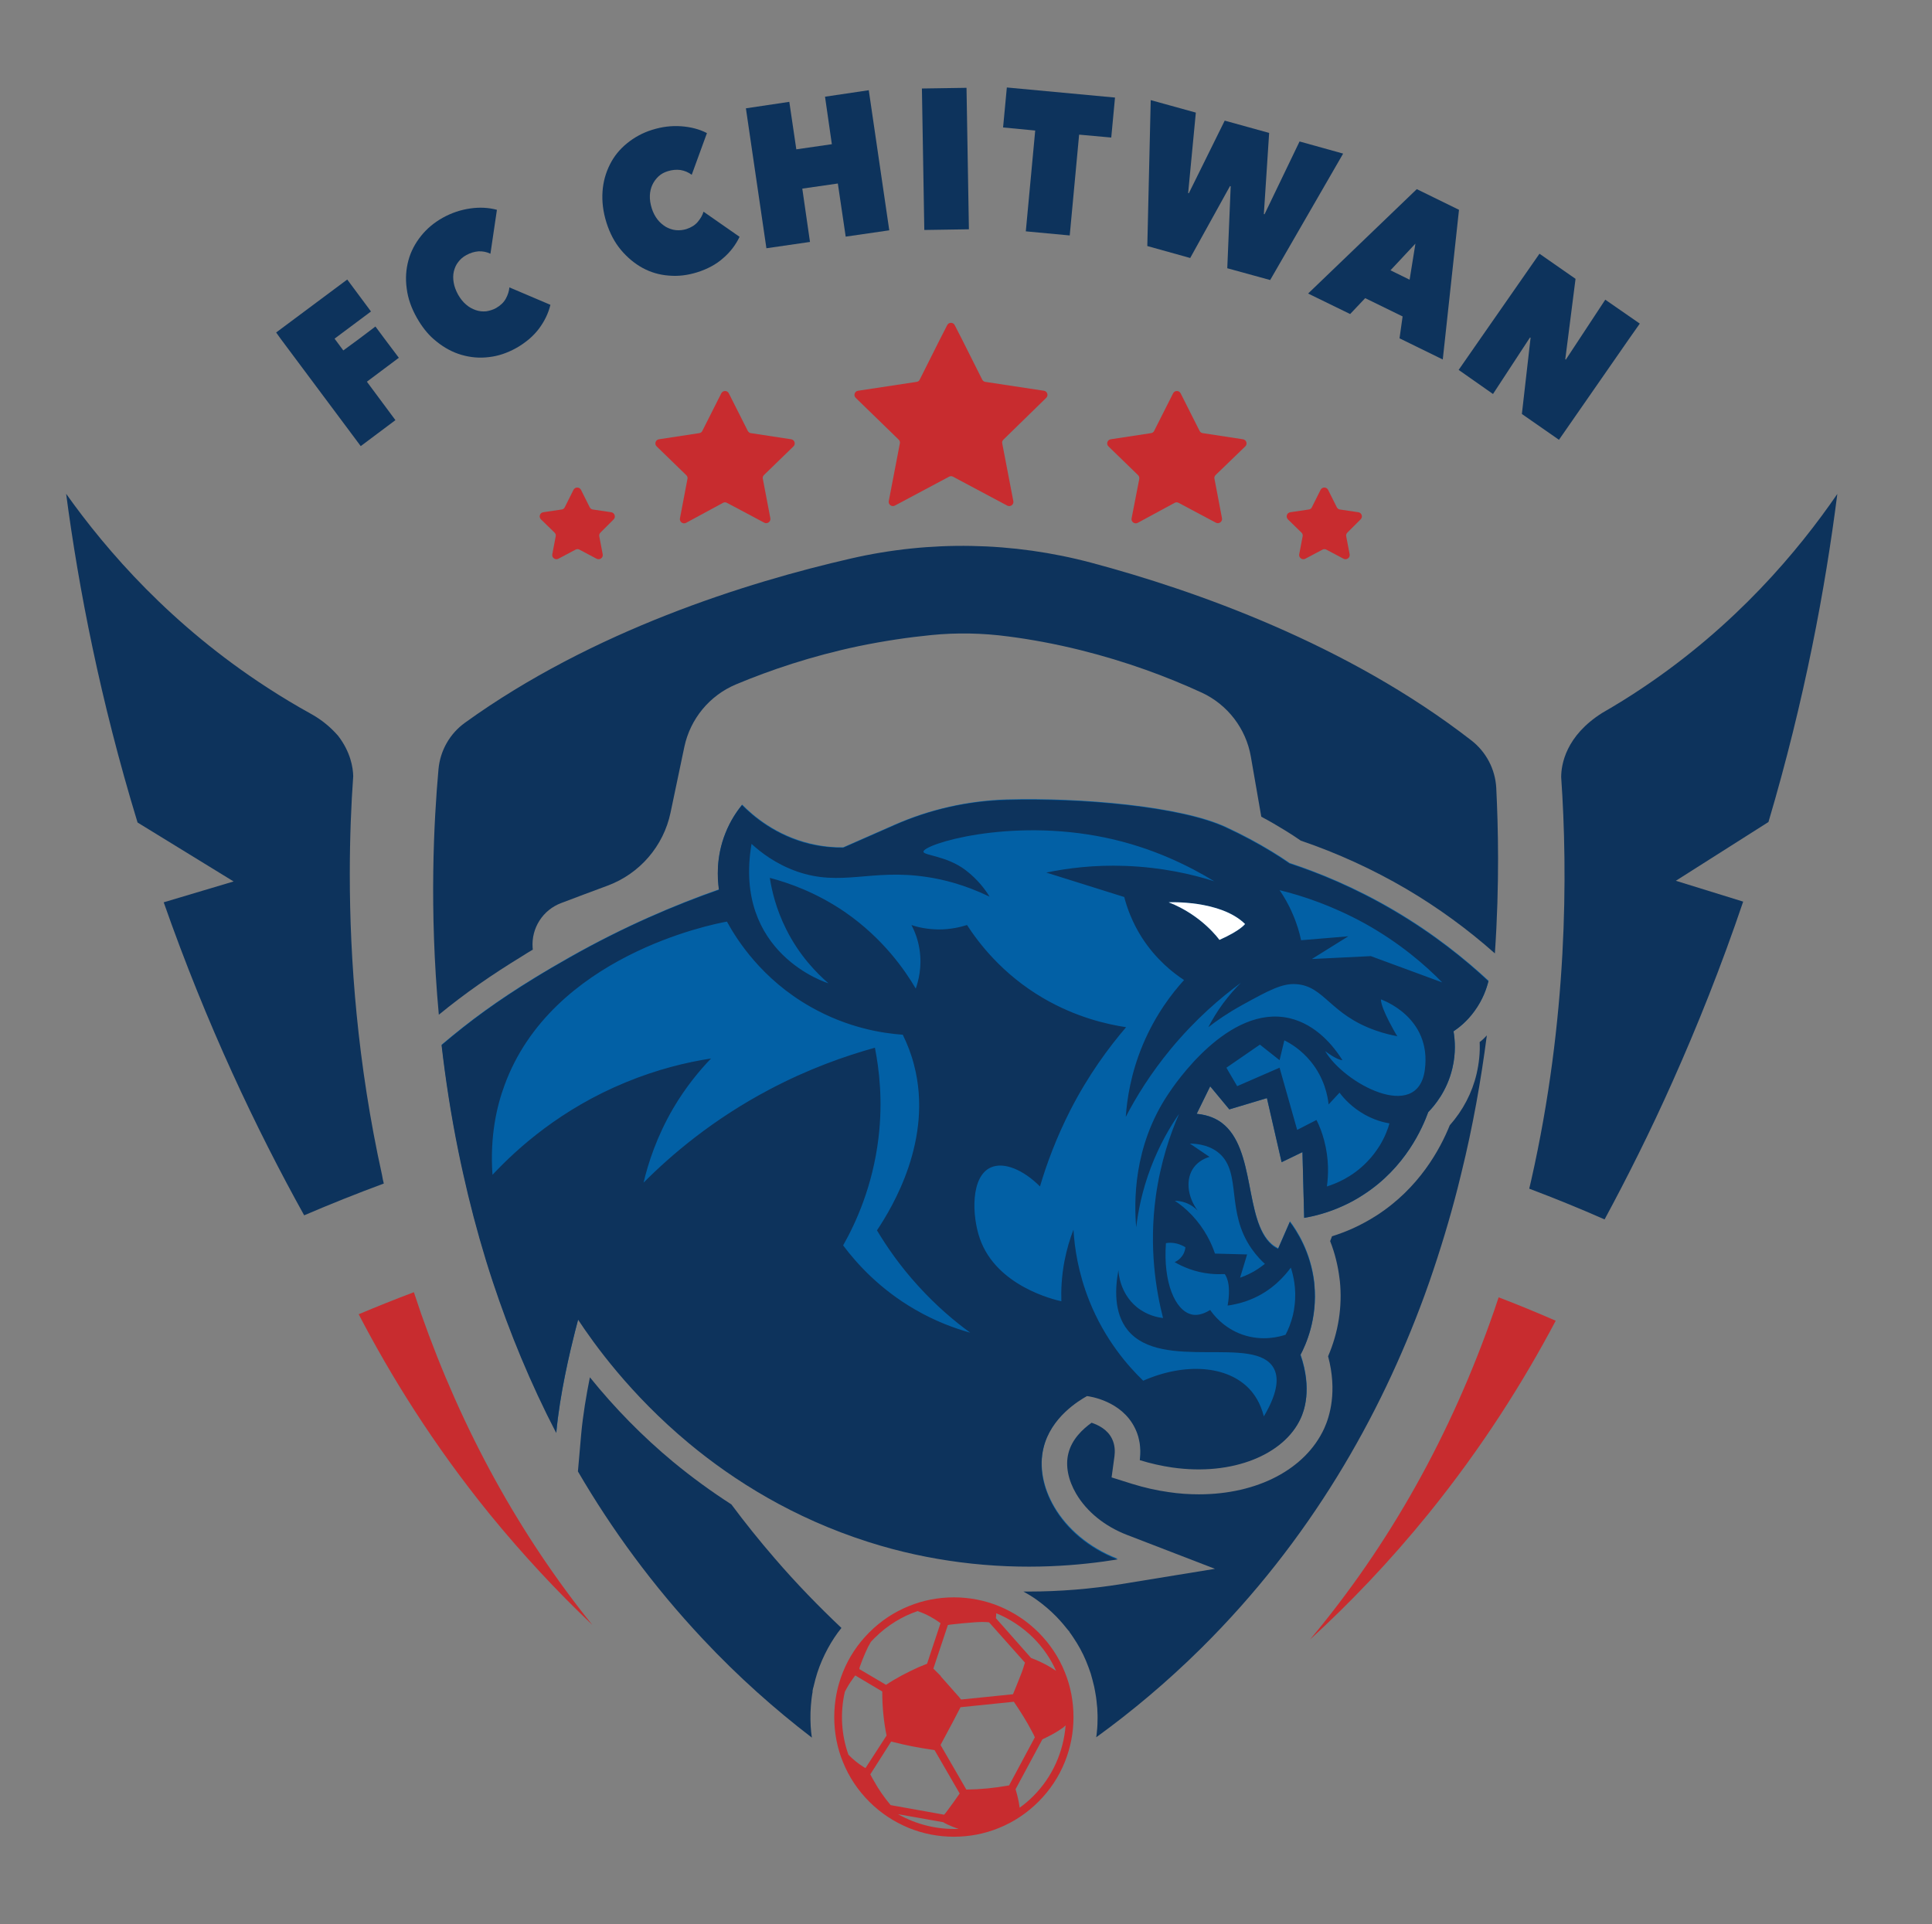<?xml version="1.0" encoding="utf-8"?>
<!-- Generator: Adobe Illustrator 23.0.1, SVG Export Plug-In . SVG Version: 6.00 Build 0)  -->
<svg version="1.1" id="Layer_1" xmlns="http://www.w3.org/2000/svg" xmlns:xlink="http://www.w3.org/1999/xlink" x="0px" y="0px"
	 viewBox="0 0 1130.6 1126.1" enable-background="new 0 0 1130.6 1126.1" xml:space="preserve">
<rect x="0" y="0" width="1130.6" height="1126.1" fill="#808080" stroke="none"/>
<g>
	<defs>
		<rect id="SVGID_1_" x="-163.1" y="-156.9" width="1440" height="1440"/>
	</defs>
	<clipPath id="SVGID_2_">
		<use xlink:href="#SVGID_1_"  overflow="visible"/>
	</clipPath>
	<path clip-path="url(#SVGID_2_)" fill="#0260A5" d="M850.6,603.6c0.8,4.8,1.5,12.6-0.7,21.7c-3.1,13.2-10.4,21.8-14.1,25.6
		c-3.3,8.9-13.2,32.5-38.2,48.5c-4,2.5-7.9,4.7-11.7,6.4c-8.8,4-16.8,5.9-22.7,7c-0.3-12.8-0.7-25.6-1-38.5l-12.2,5.9l-8.6-37.5
		l-22,6.6l-11.2-13.5l-7.9,16.1c7.4,0.7,12,3.2,14.7,5.3c20,15.1,13,56.8,29.2,70.9c1.5,1.3,3,2,3.8,2.5c2.3-5.3,4.6-10.5,6.9-15.8
		c3.9,5.2,12.1,17.6,14.2,35.5c0,0.4,0.1,0.8,0.1,1.2c2,20.2-5,35.4-8.1,41.2c6.9,20.3,2,33.1,0.1,37.2c-9.6,21-39.5,33.8-75.1,28.6
		c-6.2-0.9-12.5-2.3-19-4.3c0.5-3.6,1-11.1-2.9-18.9c-7.9-15.9-26.4-18.4-28-18.6c-4.9,2.7-21.2,12.5-25.5,30.5
		c-2.7,11.1-0.3,23.4,6.3,34.7c7.4,12.6,20.1,23.8,37.1,30.4c-21,3.4-53.7,6.7-92.6,1.6c-16.8-2.2-34.8-5.9-53.5-11.9
		c-43.5-13.8-78.2-35.5-104.8-57.7c-34.6-28.8-55.6-58.4-64.8-72.3l-1.8,6.9c-3,11.8-9,36.9-11,59.4c-15.2-29.3-27.3-58.8-37-88.1
		c-1.4-4.2-2.7-8.3-4-12.5c-5.3-17.3-9.8-34.5-13.5-51.3c-0.9-4.2-1.8-8.4-2.7-12.6c-4.4-21.5-7.6-42.4-9.9-62.4
		c16.5-14,32.4-25.7,54.6-39.3c6.2-3.8,12.8-7.6,20.1-11.8c32-18.1,62-30.8,87.6-39.8c-0.9-6.5-1.8-19.1,3.8-33.1
		c2.9-7.1,6.6-12.6,9.7-16.5c6.5,6.6,19.8,18,39.7,22.8c7.3,1.8,13.9,2.3,19.5,2.2c10-4.4,20-8.8,30-13.2
		c20.7-9.1,43-14.1,65.7-14.8c43.5-1.2,102.1,3.9,128.4,16.2c9.7,4.5,18.6,9.3,26.8,14.3c3.6,2.2,7,4.4,10.3,6.7
		c17.2,5.7,38.4,14.3,61,27.6c23.5,13.8,41.8,28.7,55.4,41.3c-1,4.1-3.2,10.8-8.2,17.6C858.5,597.7,853.9,601.4,850.6,603.6"/>
	<path clip-path="url(#SVGID_2_)" fill="#0D335C" d="M870.1,606c0,0.2-0.1,0.5-0.1,0.7c-3.3,25.3-8,52.3-14.9,80.2
		c-0.7,2.8-1.4,5.6-2.1,8.5c-4.6,18-10.1,36.2-16.5,54.7c-1,2.8-2,5.6-3,8.4c-25.9,70.6-66.8,143-130.5,206.1
		c-20.1,19.9-40.8,37.2-61.5,52.2c0.2-1.1,0.3-2.2,0.4-3.3c0.3-2.6,0.4-5.3,0.4-7.9c0-1.3,0-2.5-0.1-3.8c0-1.4-0.1-2.7-0.3-4.1
		c-0.1-1.5-0.3-3-0.5-4.5c-0.3-2-0.7-4.1-1.1-6.1c-0.6-2.6-1.3-5.1-2-7.6c-0.8-2.5-1.8-5-2.8-7.5c-2-4.8-4.5-9.3-7.4-13.6
		c-0.7-1.1-1.5-2.2-2.3-3.3c0-0.2-0.1-0.4-0.2-0.5c-0.1-0.1-0.2-0.1-0.3-0.2c-2.2-2.8-4.5-5.5-7-8.1c-3.6-3.7-7.6-7.1-11.8-10.1
		c-2.4-1.7-5-3.3-7.6-4.7c1,0,2,0,3,0c18.2,0,36.5-1.5,54.5-4.4l54.6-8.9l-51.6-19.9c-12.9-5-23.4-13.5-29.6-24
		c-4.7-8-6.4-16.4-4.6-23.6c2-8.3,8.4-14.3,13.6-18c4.1,1.4,9.3,4,11.9,9.3c1.9,3.8,1.8,7.7,1.5,10.2l-1.7,12.5l12.1,3.8
		c7.1,2.2,14.2,3.8,21.3,4.8c5.9,0.9,11.9,1.3,17.7,1.3c34.3,0,62.3-14.7,73.3-38.5c3.2-7,7.8-21.7,2.3-42.3c6-13.9,8.4-29,6.9-43.9
		l-0.2-1.5c-0.9-7.5-2.7-14.9-5.5-22c0.3-0.8,0.6-1.5,0.9-2.3c0.1-0.1,0.1-0.2,0.1-0.4c0,0,0-0.1,0-0.1c4.2-1.3,8.4-2.9,12.4-4.7
		c4.6-2.1,9.2-4.6,13.6-7.4c25.1-16.1,37.4-39,43-52.9c7.7-8.7,13.1-19,15.7-30.1c1.4-6.1,2.1-12.3,1.8-18.6
		C867.4,608.8,868.8,607.4,870.1,606"/>
	<path clip-path="url(#SVGID_2_)" fill="#0D335C" d="M874.8,558c-16-14.2-33.3-26.8-51.8-37.7c-19.6-11.5-40.4-21-61.8-28.3
		c-3-2.1-6.1-4.1-9.2-6c-4.4-2.7-9-5.4-13.9-8l-6.1-35.1c-2.8-16.4-13.6-30.5-28.7-37.5c-20-9.2-43.7-18.1-71-24.9
		c-14.9-3.7-29.1-6.3-42.3-8c-15-2-30.1-2.3-45.1-0.8c-13.2,1.3-27.5,3.4-42.5,6.5c-27.5,5.8-51.5,13.9-71.8,22.4
		c-15.4,6.5-26.6,20.1-30.1,36.4l-8.1,38.6c-4.1,19.6-18,35.7-36.7,42.7c-9.1,3.4-18.6,6.9-27.2,10.2c-10.8,4-17.7,14.7-16.8,26.3
		c0,0.3,0.1,0.6,0.1,1c-2.2,1.3-4.2,2.5-6.2,3.8c-18.3,11.2-33.4,21.7-48.8,34.3c-5.7-62-2.9-113.5-0.2-143.7
		c1-10.9,6.6-20.8,15.5-27.2c74.7-53.9,164.7-82.1,225.8-96.1c46.5-10.7,94.8-9.8,140.9,2.5c60.6,16.2,149.5,47.5,222.3,104
		c8.6,6.7,13.9,16.8,14.5,27.7C876.7,483.4,877.6,517.1,874.8,558"/>
	<path clip-path="url(#SVGID_2_)" fill="#0D335C" d="M224.6,692.7c-15.7,5.8-31.2,12-46.6,18.6c-28-50.4-57.1-111.6-82.2-183.2
		l40.9-12.2l-56.2-34.5c-21.9-71.8-34.5-137.2-41.8-192.4c23.9,33.6,61.5,77,117.8,113.5c8.6,5.6,17,10.6,25.3,15.2
		c6.2,3.4,11.6,7.8,16.1,13c7.3,9.5,8.7,18.6,8.8,23.6c-1.2,16.7-2,35.9-2,57.4c0,49.6,4.4,110.6,18.9,176.2
		C223.8,689.4,224.2,691.1,224.6,692.7"/>
	<path clip-path="url(#SVGID_2_)" fill="#0D335C" d="M1034.9,481.1l-54.2,34.4l39.4,12.2c-12.9,38.1-27,73.3-41.4,105.5
		c-13.1,29.4-26.6,56.2-39.7,80.5c-14.5-6.4-29.3-12.4-44.1-18c0.4-1.7,0.8-3.4,1.2-5.1c21.3-94.4,21.4-179.7,17.5-235.7v-0.1
		c0-7.2,2.6-24.1,24.1-37.6c7.8-4.5,15.8-9.4,23.8-14.8c54.3-36.4,90.6-79.7,113.7-113.3C1068.2,344.2,1056.1,409.5,1034.9,481.1"/>
	<path clip-path="url(#SVGID_2_)" fill="#0D335C" d="M492.4,952.8c-3,3.7-5.6,7.7-7.9,11.9c-2.5,4.6-4.6,9.4-6.2,14.3
		c-0.8,2.5-1.5,5.1-2.1,7.7c-0.1,0.3-0.1,0.6-0.2,0.9c0,0-0.1,0.1-0.1,0.1c-0.1,0.7-0.3,1.3-0.4,2c0,0.2-0.1,0.3-0.1,0.4
		c0.1-0.1,0.1-0.2,0.2-0.3c-0.3,1.5-0.5,3.1-0.7,4.6c-0.3,2.6-0.5,5.3-0.6,7.9c-0.1,2.6,0,5.3,0.1,7.9c0.1,2.3,0.4,4.5,0.7,6.8
		c-21.5-16.5-43.1-35.6-63.8-57.7c-29.3-31.2-53.4-64.3-73.1-98.1l1.9-21.7c1-11.1,3-22.9,5.1-33.4c14.5,18,31,34.8,48.6,49.4
		c11,9.1,22.4,17.4,34.2,25c7.9,10.6,16.3,21.1,25.3,31.5C466.1,926.9,479.3,940.4,492.4,952.8"/>
	<path clip-path="url(#SVGID_2_)" fill="#C82C2F" d="M910.4,773c-18.4,34.8-42.6,73.6-74.5,113c-22.8,28.1-46.2,52.5-69.3,73.6
		c46.5-55.5,82.6-120,107.7-192.3c0.9-2.7,1.8-5.3,2.7-8C888.3,763.6,899.4,768.2,910.4,773"/>
	<path clip-path="url(#SVGID_2_)" fill="#C82C2F" d="M346.6,951c-20.1-19.1-40.4-40.7-60.2-65c-33.1-40.8-57.9-81-76.5-116.8
		c10.7-4.5,21.4-8.8,32.3-12.9c1.3,4,2.7,8,4.2,12.5C270.3,836.8,303.8,897.9,346.6,951"/>
	<polygon clip-path="url(#SVGID_2_)" fill="#0D335C" points="233.4,209.4 225.2,198.5 219.7,191.1 209.9,198.5 200.9,205.1 
		196,198.5 195.8,198.2 217.1,182.3 203.2,163.6 161.6,194.6 164.4,198.5 211.1,261.1 231.4,245.9 214.7,223.4 	"/>
	<path clip-path="url(#SVGID_2_)" fill="#0D335C" d="M298.1,168.2c-0.2,2.2-0.9,4.4-2.1,6.6c-1.2,2.2-3.1,4-5.7,5.5
		c-1.8,1-3.8,1.6-5.8,1.9c-2,0.2-4.1,0-6.1-0.7c-2-0.7-3.9-1.7-5.6-3.2c-1.8-1.5-3.3-3.4-4.7-5.8c-1.3-2.4-2.2-4.7-2.6-7.1
		c-0.4-2.3-0.4-4.5,0.1-6.6c0.5-2,1.3-3.9,2.6-5.5c1.2-1.6,2.8-3,4.7-4c2.3-1.3,4.7-2,7.1-2.2c2.4-0.1,4.7,0.3,7,1.4l3.8-25.7
		c-4.8-1.3-10-1.6-15.6-0.8c-5.6,0.8-11,2.6-16.2,5.5c-5,2.8-9.3,6.4-12.7,10.7c-3.4,4.3-5.9,9-7.3,14.2c-1.4,5.2-1.8,10.6-1,16.4
		c0.7,5.8,2.7,11.5,6,17.3c2.8,4.9,6,9.1,9.8,12.4c0.6,0.5,1.2,1,1.8,1.5c4.5,3.6,9.3,6.2,14.5,7.7c5.2,1.5,10.5,2,16,1.3
		c5.5-0.6,10.7-2.4,15.8-5.2c2.9-1.6,5.4-3.4,7.7-5.3c2.2-1.9,4.1-3.9,5.7-6c3.3-4.4,5.6-9.1,6.8-14.1L298.1,168.2z"/>
	<path clip-path="url(#SVGID_2_)" fill="#0D335C" d="M411.7,123.9c-0.6,2.1-1.8,4.1-3.4,6c-1.6,1.9-3.9,3.3-6.7,4.2
		c-2,0.6-4,0.8-6.1,0.6c-2-0.2-4-0.9-5.8-1.9c-1.8-1.1-3.5-2.5-4.9-4.3c-1.4-1.8-2.6-4-3.4-6.6c-0.8-2.6-1.2-5.1-1.1-7.4
		c0.1-2.4,0.6-4.5,1.5-6.4c0.9-1.9,2.1-3.5,3.6-4.9c1.5-1.4,3.4-2.4,5.4-3c2.6-0.8,5-1,7.4-0.7c2.4,0.4,4.6,1.3,6.6,2.8l8.9-24.4
		c-4.4-2.3-9.5-3.6-15.1-4c-5.7-0.4-11.3,0.3-17,2.1c-5.5,1.7-10.4,4.4-14.7,7.9c-4.3,3.5-7.6,7.6-10,12.4c-2.4,4.8-3.9,10-4.3,15.8
		c-0.4,5.8,0.3,11.8,2.3,18.2c2,6.3,4.8,11.6,8.5,16c3.7,4.4,7.9,7.9,12.6,10.5c4.8,2.6,9.9,4.1,15.4,4.5c5.5,0.5,11-0.2,16.5-1.9
		c6.1-1.9,11.3-4.7,15.4-8.4c4.2-3.6,7.3-7.8,9.5-12.4L411.7,123.9z"/>
	<polygon clip-path="url(#SVGID_2_)" fill="#0D335C" points="508.4,52.8 482.8,56.6 486.8,84.4 466,87.4 461.9,59.6 436.5,63.4 
		448.5,145.3 474,141.6 469.5,110.4 490.3,107.4 494.9,138.5 520.4,134.8 	"/>
	<polygon clip-path="url(#SVGID_2_)" fill="#0D335C" points="565.6,51.4 539.5,51.8 540.9,134.6 567,134.2 	"/>
	<polygon clip-path="url(#SVGID_2_)" fill="#0D335C" points="589.2,51.2 587,74.6 605.8,76.4 600.3,135.4 626,137.8 631.5,78.8 
		650.3,80.5 652.5,57.1 	"/>
	<polygon clip-path="url(#SVGID_2_)" fill="#0D335C" points="760.5,82.8 740,125.4 739.6,125.3 742.7,77.8 716.7,70.6 695.7,113.1 
		695.3,113 699.8,65.9 673.4,58.6 671.4,144 696.5,151 719.8,108.9 720.2,109 718.2,157 743.3,163.9 786,89.9 	"/>
	<path clip-path="url(#SVGID_2_)" fill="#0D335C" d="M829.1,110.7l-63.6,61.1l24.6,12l8.8-9.3l21.9,10.7L819,198l1,0.5l24.3,11.9
		l1.3-11.9l8.2-75.7L829.1,110.7z M813.7,158.2l14.6-15.6l-3.4,21.1L813.7,158.2z"/>
	<polygon clip-path="url(#SVGID_2_)" fill="#0D335C" points="939.4,175.4 924.2,198.5 916.3,210.5 916,210.2 917.5,198.5 922,163.2 
		900.9,148.5 866.1,198.5 853.6,216.5 873.7,230.6 894.7,198.5 895.4,197.5 895.7,197.7 895.6,198.5 890.6,242.3 912.3,257.4 
		953.2,198.5 959.6,189.4 	"/>
	<path clip-path="url(#SVGID_2_)" fill="#C82C2F" d="M587.2,257.3c-0.6,0.6-0.9,1.4-0.7,2.2l6.5,33.8c0.4,2-1.7,3.6-3.6,2.6
		l-31.7-16.9c-0.7-0.4-1.6-0.4-2.3,0l-31.7,16.9c-1.8,1-4-0.6-3.6-2.6l6.5-33.8c0.2-0.8-0.1-1.6-0.7-2.2l-25.1-24.4
		c-1.5-1.4-0.7-3.9,1.3-4.2l34.3-5.2c0.8-0.1,1.5-0.6,1.8-1.3l11.9-23.7l4.2-8.2c0.9-1.8,3.5-1.8,4.4,0l4.2,8.2l11.9,23.7
		c0.4,0.7,1,1.2,1.8,1.3l34.3,5.2c2,0.3,2.8,2.8,1.3,4.2L587.2,257.3z"/>
	<path clip-path="url(#SVGID_2_)" fill="#C82C2F" d="M447.1,278c-0.6,0.6-0.9,1.4-0.7,2.2l4.4,23.1c0.4,2-1.8,3.6-3.6,2.6
		l-21.8-11.6c-0.7-0.4-1.6-0.4-2.3,0L401.5,306c-1.8,1-4-0.6-3.6-2.6l4.4-23.1c0.2-0.8-0.1-1.6-0.7-2.2l-17.3-16.8
		c-1.5-1.4-0.7-3.9,1.3-4.2l23.6-3.6c0.8-0.1,1.5-0.6,1.8-1.3l11.1-22c0.9-1.8,3.5-1.8,4.4,0l11.1,22c0.4,0.7,1,1.2,1.8,1.3
		l23.6,3.6c2,0.3,2.8,2.8,1.3,4.2L447.1,278z"/>
	<path clip-path="url(#SVGID_2_)" fill="#C82C2F" d="M351.4,311.7c-0.6,0.6-0.9,1.4-0.7,2.2l2,10.5c0.4,2-1.7,3.6-3.6,2.6l-10-5.3
		c-0.7-0.4-1.6-0.4-2.3,0l-10,5.3c-1.8,1-4-0.6-3.6-2.6l2-10.5c0.2-0.8-0.1-1.6-0.7-2.2l-7.9-7.7c-1.5-1.4-0.7-3.9,1.3-4.2l10.8-1.6
		c0.8-0.1,1.5-0.6,1.8-1.3l5.1-10.2c0.9-1.8,3.5-1.8,4.4,0l5.1,10.2c0.4,0.7,1,1.2,1.8,1.3l10.8,1.6c2,0.3,2.8,2.8,1.4,4.2
		L351.4,311.7z"/>
	<path clip-path="url(#SVGID_2_)" fill="#C82C2F" d="M711.4,278c-0.6,0.6-0.9,1.4-0.7,2.2l4.4,23.1c0.4,2-1.8,3.6-3.6,2.6
		l-21.8-11.6c-0.7-0.4-1.6-0.4-2.3,0L665.8,306c-1.8,1-4-0.6-3.6-2.6l4.5-23.1c0.1-0.8-0.1-1.6-0.7-2.2l-17.3-16.8
		c-1.5-1.4-0.7-3.9,1.3-4.2l23.6-3.6c0.8-0.1,1.5-0.6,1.8-1.3l11.1-22c0.9-1.8,3.5-1.8,4.4,0l11.1,22c0.4,0.7,1,1.2,1.8,1.3
		l23.6,3.6c2,0.3,2.8,2.8,1.3,4.2L711.4,278z"/>
	<path clip-path="url(#SVGID_2_)" fill="#C82C2F" d="M788.5,311.7c-0.6,0.6-0.9,1.4-0.7,2.2l2,10.5c0.4,2-1.8,3.6-3.6,2.6l-10-5.3
		c-0.7-0.4-1.6-0.4-2.3,0l-10,5.3c-1.8,1-4-0.6-3.6-2.6l2-10.5c0.2-0.8-0.1-1.6-0.7-2.2l-7.9-7.7c-1.4-1.4-0.7-3.9,1.4-4.2l10.8-1.6
		c0.8-0.1,1.5-0.6,1.8-1.3l5.1-10.2c0.9-1.8,3.5-1.8,4.4,0l5.1,10.2c0.4,0.7,1,1.2,1.8,1.3l10.8,1.6c2,0.3,2.8,2.8,1.3,4.2
		L788.5,311.7z"/>
	<path clip-path="url(#SVGID_2_)" fill="#C82C2F" d="M607.9,1030.6L607.9,1030.6C607.9,1030.6,607.9,1030.6,607.9,1030.6
		L607.9,1030.6z M623.1,978.6c-3.5-8.7-8.7-16.5-15.4-23.2c-6.7-6.7-14.5-11.8-23.2-15.4c-8.4-3.4-17.3-5.1-26.3-5.1
		c-9.1,0-18,1.7-26.3,5.1c-8.7,3.5-16.5,8.7-23.2,15.4c-6.7,6.7-11.9,14.5-15.4,23.2c-3.4,8.4-5.1,17.3-5.1,26.4
		c0,9.1,1.7,18,5.1,26.3c3.5,8.7,8.7,16.5,15.4,23.2c6.7,6.7,14.5,11.8,23.2,15.4c8.4,3.4,17.3,5.1,26.3,5.1c9.1,0,18-1.7,26.3-5.1
		c8.7-3.5,16.5-8.7,23.2-15.4c6.7-6.7,11.9-14.5,15.4-23.2c3.4-8.4,5.1-17.3,5.1-26.3C628.2,995.8,626.5,986.9,623.1,978.6
		 M583,944.2c7.8,3.2,15.2,8,21.6,14.3c5.8,5.8,10.3,12.4,13.4,19.4c-3.9-2.7-8.1-4.9-12.5-6.7c-0.7-0.3-1.4-0.5-2.1-0.8l-20.6-23.3
		C582.9,946.2,583,945.2,583,944.2 M556.5,950.8c4.6-0.5,9.2-1,13.8-1.3c2.8-0.2,5.7-0.3,8.5,0l21,23.6c-0.7,2.3-1.4,4.6-2.3,6.8
		c-1.5,3.9-3.1,7.8-4.7,11.7l-30.4,3.1c-0.4-0.5-0.7-0.9-1.1-1.4c-3.6-4.1-7.2-8.1-10.8-12.2c0,0,0.1-0.1,0.1-0.1
		c-1.5-1.5-2.9-2.9-4.4-4.4l8.5-25.5C555.3,951,555.9,950.9,556.5,950.8 M503.2,975.4c1-2.8,2.1-5.6,3.3-8.3
		c0.9-2.1,1.9-4.1,3.1-6.1c0.7-0.8,1.5-1.6,2.3-2.4c7.4-7.4,16.2-12.7,25.5-15.8l-0.2,0.2c0.1,0.1,0.1,0.1,0.2,0.1
		c4.7,1.6,9,4,13,6.9l-7.9,23.8c0,0-0.1,0-0.1,0c-1.6,0.7-3.3,1.3-4.9,2c-6.6,3-13,6.3-19,10.3l-15.6-9.2
		C502.9,976.4,503,975.9,503.2,975.4 M506.5,1034.8c-0.3-0.1-0.5-0.3-0.8-0.4c-3.4-2.1-6.5-4.6-9.2-7.4c-4.2-11.8-4.9-24.6-2.1-36.8
		c1.3-2.6,2.8-5.1,4.5-7.4c0.5-0.7,1-1.5,1.6-2.2l15.8,9.4v0.4c0,8.5,0.8,16.9,2.5,25.3c0,0,0,0.1,0,0.1L506.5,1034.8z
		 M525.5,1061.8l26.5,4.7c0.2,0.1,0.4,0.3,0.6,0.4c2.7,1.4,5.5,2.6,8.4,3.5C548.8,1070.9,536.5,1068,525.5,1061.8 M553.9,1060.4
		c-0.4,0.6-0.9,1.1-1.4,1.7l-31.3-5.6c-3.7-4.4-7-9.1-9.8-14.2c-0.7-1.3-1.5-2.5-2.1-3.8l12.2-19.2c0.3,0.1,0.6,0.1,0.9,0.2
		c7.7,2,15.5,3.5,23.3,4.6c0.5,0.1,0.8,0.1,1.2,0.2l14.7,25.4C559.1,1053.3,556.6,1056.8,553.9,1060.4 M590.2,1045
		c-8.2,1.5-16.4,2.3-24.7,2.4l-15.1-26.1c2.3-4.4,4.7-8.7,7-13.1c1.6-3,3.1-6,4.7-9l31.2-3.2c3.8,5.6,7.5,11.4,10.6,17.4
		c0.6,1.1,1.2,2.2,1.7,3.4l-15.1,28.2C590.4,1045,590.3,1045,590.2,1045 M604.6,1051.3c-2.5,2.5-5.1,4.7-7.9,6.7
		c-0.5-3.7-1.3-7.3-2.4-10.8L610,1018c4.3-2,8.5-4.2,12.3-7c0.5-0.4,0.9-0.8,1.3-1.2C622.4,1025,616.1,1039.8,604.6,1051.3"/>
	<path clip-path="url(#SVGID_2_)" fill="#0D335C" d="M815.6,533c-22.6-13.3-43.8-22-61-27.6c-3.3-2.3-6.7-4.5-10.3-6.7
		c-8.2-5-17.1-9.8-26.8-14.3c-26.3-12.4-84.8-17.4-128.4-16.2c-22.7,0.6-45,5.6-65.7,14.8c-10,4.4-20,8.8-30,13.2
		c-5.5,0-12.2-0.5-19.5-2.2c-19.9-4.8-33.2-16.2-39.7-22.8c-3.2,3.9-6.9,9.3-9.7,16.5c-5.6,14-4.7,26.6-3.8,33.1
		c-25.5,8.9-55.6,21.6-87.6,39.8c-7.3,4.1-14,8-20.1,11.8c-22.2,13.6-38.1,25.3-54.6,39.3c2.3,20,5.5,40.9,9.9,62.5
		c0.8,4.2,1.8,8.4,2.7,12.6c3.7,16.8,8.2,34,13.5,51.3c1.3,4.2,2.6,8.3,4,12.5c9.7,29.2,21.8,58.8,37,88.1c2-22.5,8-47.5,11-59.4
		l1.8-6.9c9.2,13.9,30.2,43.5,64.8,72.3c26.6,22.1,61.3,43.8,104.8,57.7c18.7,6,36.7,9.7,53.5,11.9c39,5.1,71.7,1.8,92.6-1.6
		c-17-6.5-29.8-17.8-37.1-30.4c-6.6-11.2-9-23.6-6.3-34.7c4.3-18,20.7-27.8,25.5-30.5c1.6,0.2,20.1,2.7,28,18.6
		c3.9,7.8,3.4,15.3,2.9,18.9c6.5,2,12.8,3.4,19,4.3c35.6,5.1,65.5-7.7,75.1-28.6c1.9-4.1,6.9-16.9-0.1-37.2
		c3.1-5.8,10-21.1,8.1-41.2c0-0.4-0.1-0.8-0.1-1.2c-2.1-17.9-10.3-30.3-14.2-35.5c-2.3,5.3-4.6,10.5-6.9,15.8
		c-0.8-0.5-2.3-1.1-3.8-2.5C728,714,735,672.3,715,657.2c-2.7-2-7.3-4.6-14.7-5.3l7.9-16.1l11.2,13.5l22-6.6l8.6,37.5l12.2-5.9
		c0.3,12.8,0.7,25.7,1,38.5c6-1,14-3,22.7-7c3.8-1.7,7.8-3.8,11.7-6.4c25-16,34.9-39.5,38.2-48.5c3.7-3.8,11-12.4,14.1-25.6
		c2.2-9.1,1.5-16.9,0.7-21.7c3.3-2.2,8-5.9,12.2-11.7c5-6.8,7.2-13.5,8.2-17.6C857.4,561.6,839.1,546.8,815.6,533 M728.6,540.8
		c0,0-2.6,3.8-15,9.3c0,0-10.1-14.4-29.7-22C683.9,528.1,714.2,526.6,728.6,540.8 M535.6,766.5c-21-12.1-34.5-27.3-42.2-37.6
		c7.2-12.7,17.3-34.4,20.7-63c2.6-21.7,0.4-40-2.1-52.7c-17.6,4.9-38.9,12.4-61.6,24.4c-33.2,17.5-57.5,38.2-73.8,54.6
		c2.7-11.4,7.7-27,17.4-43.6c7.3-12.4,15.3-22,22.1-29.1c-14.2,2.2-31.4,6.3-50,14c-37.7,15.5-63.2,38.4-77.9,54.1
		c-1.6-22.8,2.6-40.4,7-52.3c27.6-75.9,121.7-94.4,130.2-95.9c5.8,10.6,20.3,33.6,48.8,49.8c21.9,12.5,42.5,15.6,54.1,16.4
		c2.7,5.5,5,11.4,6.6,17.7c11.4,43.6-12.7,83.3-21.7,96.8c5.7,9.5,13.5,20.9,24.1,32.5c10.7,11.8,21.4,20.8,30.5,27.4
		C558.8,777.5,547.5,773.4,535.6,766.5 M755.4,741.9c1.4,4.4,3.4,12.3,2.2,22c-0.2,1.9-0.5,3.7-0.9,5.4c-1.2,5.1-2.9,9.1-4.4,11.9
		c-3.1,1-13.3,4.1-25.3-0.1c-11-3.9-16.9-11.6-18.8-14.4c-5.3,3.3-9,3.1-10.9,2.6c-9.6-2.2-16.7-18.8-15-41.7
		c0.4-0.1,0.9-0.1,1.5-0.2c1.4-0.1,3.1,0,5.1,0.5c2.1,0.6,3.7,1.4,4.8,2.1c-0.1,1-0.4,2.9-1.7,4.8c-1.6,2.4-3.7,3.5-4.6,3.9
		c4.7,2.7,11.8,5.9,20.9,6.8c3.1,0.3,5.9,0.3,8.4,0.2c0,0,4.2,4.5,1.7,18.4c0.8-0.1,1.7-0.2,2.6-0.4c3.2-0.6,6.8-1.5,10.5-3
		C744.7,755.5,752.2,746.2,755.4,741.9 M713.6,675.1c13.2,11.7,3.6,33.9,18.8,55.7c3,4.3,6,7.3,7.8,8.9c-2.4,1.9-5.4,4.1-9.2,5.9
		c-1.8,0.9-3.6,1.6-5.3,2.2c1.4-4.5,2.7-9.1,4.1-13.6l-18.8-0.5c-1.9-5.7-5.8-14.3-13.4-22.4c-3.5-3.7-7-6.5-10.1-8.5
		c1.5,0,3.7,0.2,6.2,1.1c3.6,1.3,6,3.4,7.2,4.7c-6.3-8.5-7.1-18.8-2.3-25.3c2.8-3.8,6.8-5.5,9.2-6.2c-3.8-2.6-7.7-5.2-11.5-7.8
		C705.8,669.5,710.8,672.7,713.6,675.1 M807.4,670.5c-1.9,3-4.2,6.2-7.2,9.3c-9,9.4-18.9,13.1-23.7,14.6c0.9-6.4,1.3-16-1.6-26.9
		c-1.2-4.6-2.8-8.7-4.5-12c-3.8,1.9-7.5,3.9-11.3,5.8l-10.3-36.4l-24.8,10.8l-5-8.5l-1.3-2.3l19.6-13.5l11.5,9.1l2.8-11.6
		c3.9,1.9,10,5.7,15.4,12.3c8.2,10,10,20.6,10.5,25.2l6.4-6.9c2.5,3.4,7.3,8.7,14.8,12.9c5.6,3.1,10.8,4.5,14.4,5.1
		C812.3,660.5,810.6,665.2,807.4,670.5 M833.8,626.2c-4.2,31.2-47.5,7.7-58.3-11c0,0,6.7,5.2,10.1,5.3c-4.9-7.8-15.1-20.9-31.1-24.6
		c-35.7-8.1-67.2,38.9-70.9,44.5c-20.7,30.9-19.9,63.8-18.7,77.9c1.1-9.2,3.4-21.3,8.5-34.8c5.1-13.4,11.3-24,16.6-31.6
		c-5.2,11.9-10.8,28.2-13.6,48.1c-4.2,30.4,0.2,55.6,4.2,71.4c-2.9-0.3-9.4-1.5-15.5-6.5c-9.6-8-10.5-19.4-10.6-21.5
		c-1.9,10.1-2.9,24.9,5.5,35.2c19.9,24.3,74.6,2.4,85.4,22.2c2.4,4.4,3.5,12.5-5.8,28.2c-2-8-5.6-13-8.4-16
		c-12.8-13.7-37.6-15.7-62.2-4.9c-8.7-8.4-22.4-23.8-31.6-46.9c-6.5-16.4-8.6-31.1-9.2-41.5c-2,5.1-3.9,11.3-5.3,18.5
		c-1.7,9-2,17.1-1.8,23.4c-4.1-0.9-38-8.8-47.7-36.7c-4.7-13.5-5.4-36.3,6.4-41.6c7.8-3.5,19.2,1.5,28.8,11.1
		c3.8-12.9,9.4-28.2,17.8-44.7c10.5-20.5,22.4-36.6,32.6-48.5c-11.3-1.7-29.3-5.8-48.5-17c-24.1-14.1-37.9-32.5-44.6-42.8
		c-3.8,1.2-9.6,2.6-16.6,2.6c-6.7-0.1-12.2-1.3-15.9-2.6c1.7,3.3,3.8,8.2,4.7,14.3c1.6,10.3-0.7,18.6-2.2,22.9
		c-6.4-10.9-19.1-29.3-41.3-44.7c-16.9-11.6-33.1-17.2-44.1-20.1c1.2,7.7,3.7,18.3,9.5,29.9c7.8,15.7,18.1,26,24.8,31.8
		c-0.8-0.2-55.9-17.4-45-81.6c5.2,4.8,14,11.7,26.4,16.1c26.2,9.2,43.5-1.7,76.3,3.3c8.7,1.3,21.5,4.2,36.6,11.5
		c-2.5-4.1-6.9-10.1-14-15.5c-11-8.4-24.6-8.6-24.7-10.8c-0.2-4.3,49.9-20,106.2-8.3c28,5.8,49.7,16.9,64,25.6
		c-12.8-4.1-30.6-8.2-52-9c-18.5-0.7-34.3,1.4-46.3,3.9c15.2,4.8,30.4,9.5,45.6,14.3c1.6,6.2,4.6,14.7,10.3,23.7
		c8.3,12.9,18.3,20.7,24.7,24.9c-7,7.7-16.7,20.2-24.1,37.8c-7.1,16.9-9.3,32.1-10,42.3c6-11.6,14.5-25.4,26.3-39.7
		c14.4-17.4,29.1-30,41.1-38.8c-3.3,3.2-6.8,7.2-10.4,12c-3.7,5-6.5,9.8-8.7,14c4.5-3.5,11-8.1,19.5-12.8
		c15.8-8.7,23.7-13,31.9-12.4c16.6,1.1,19.7,17.7,46.5,27.1c5.3,1.9,9.8,2.8,12.7,3.4c-1.6-2.5-3.1-5.4-4.8-8.6
		c-2.4-4.7-4.8-10.1-4.8-13C808.2,585,838,595,833.8,626.2 M802.2,559.6l-34.5,1.7L789,548l-27.6,2.3c-0.9-4.3-2.4-9.6-4.9-15.3
		c-2.4-5.7-5.2-10.4-7.7-14c13.2,3.2,30.8,9,49.9,19.5c20.5,11.4,35.4,24.4,45.3,34.5C830.1,569.9,816.2,564.8,802.2,559.6"/>
	<path clip-path="url(#SVGID_2_)" fill="#FFFFFF" d="M728.6,540.8c0,0-2.6,3.8-15,9.3c0,0-10.1-14.4-29.7-22
		C683.9,528.1,714.2,526.6,728.6,540.8"/>
</g>
</svg>
